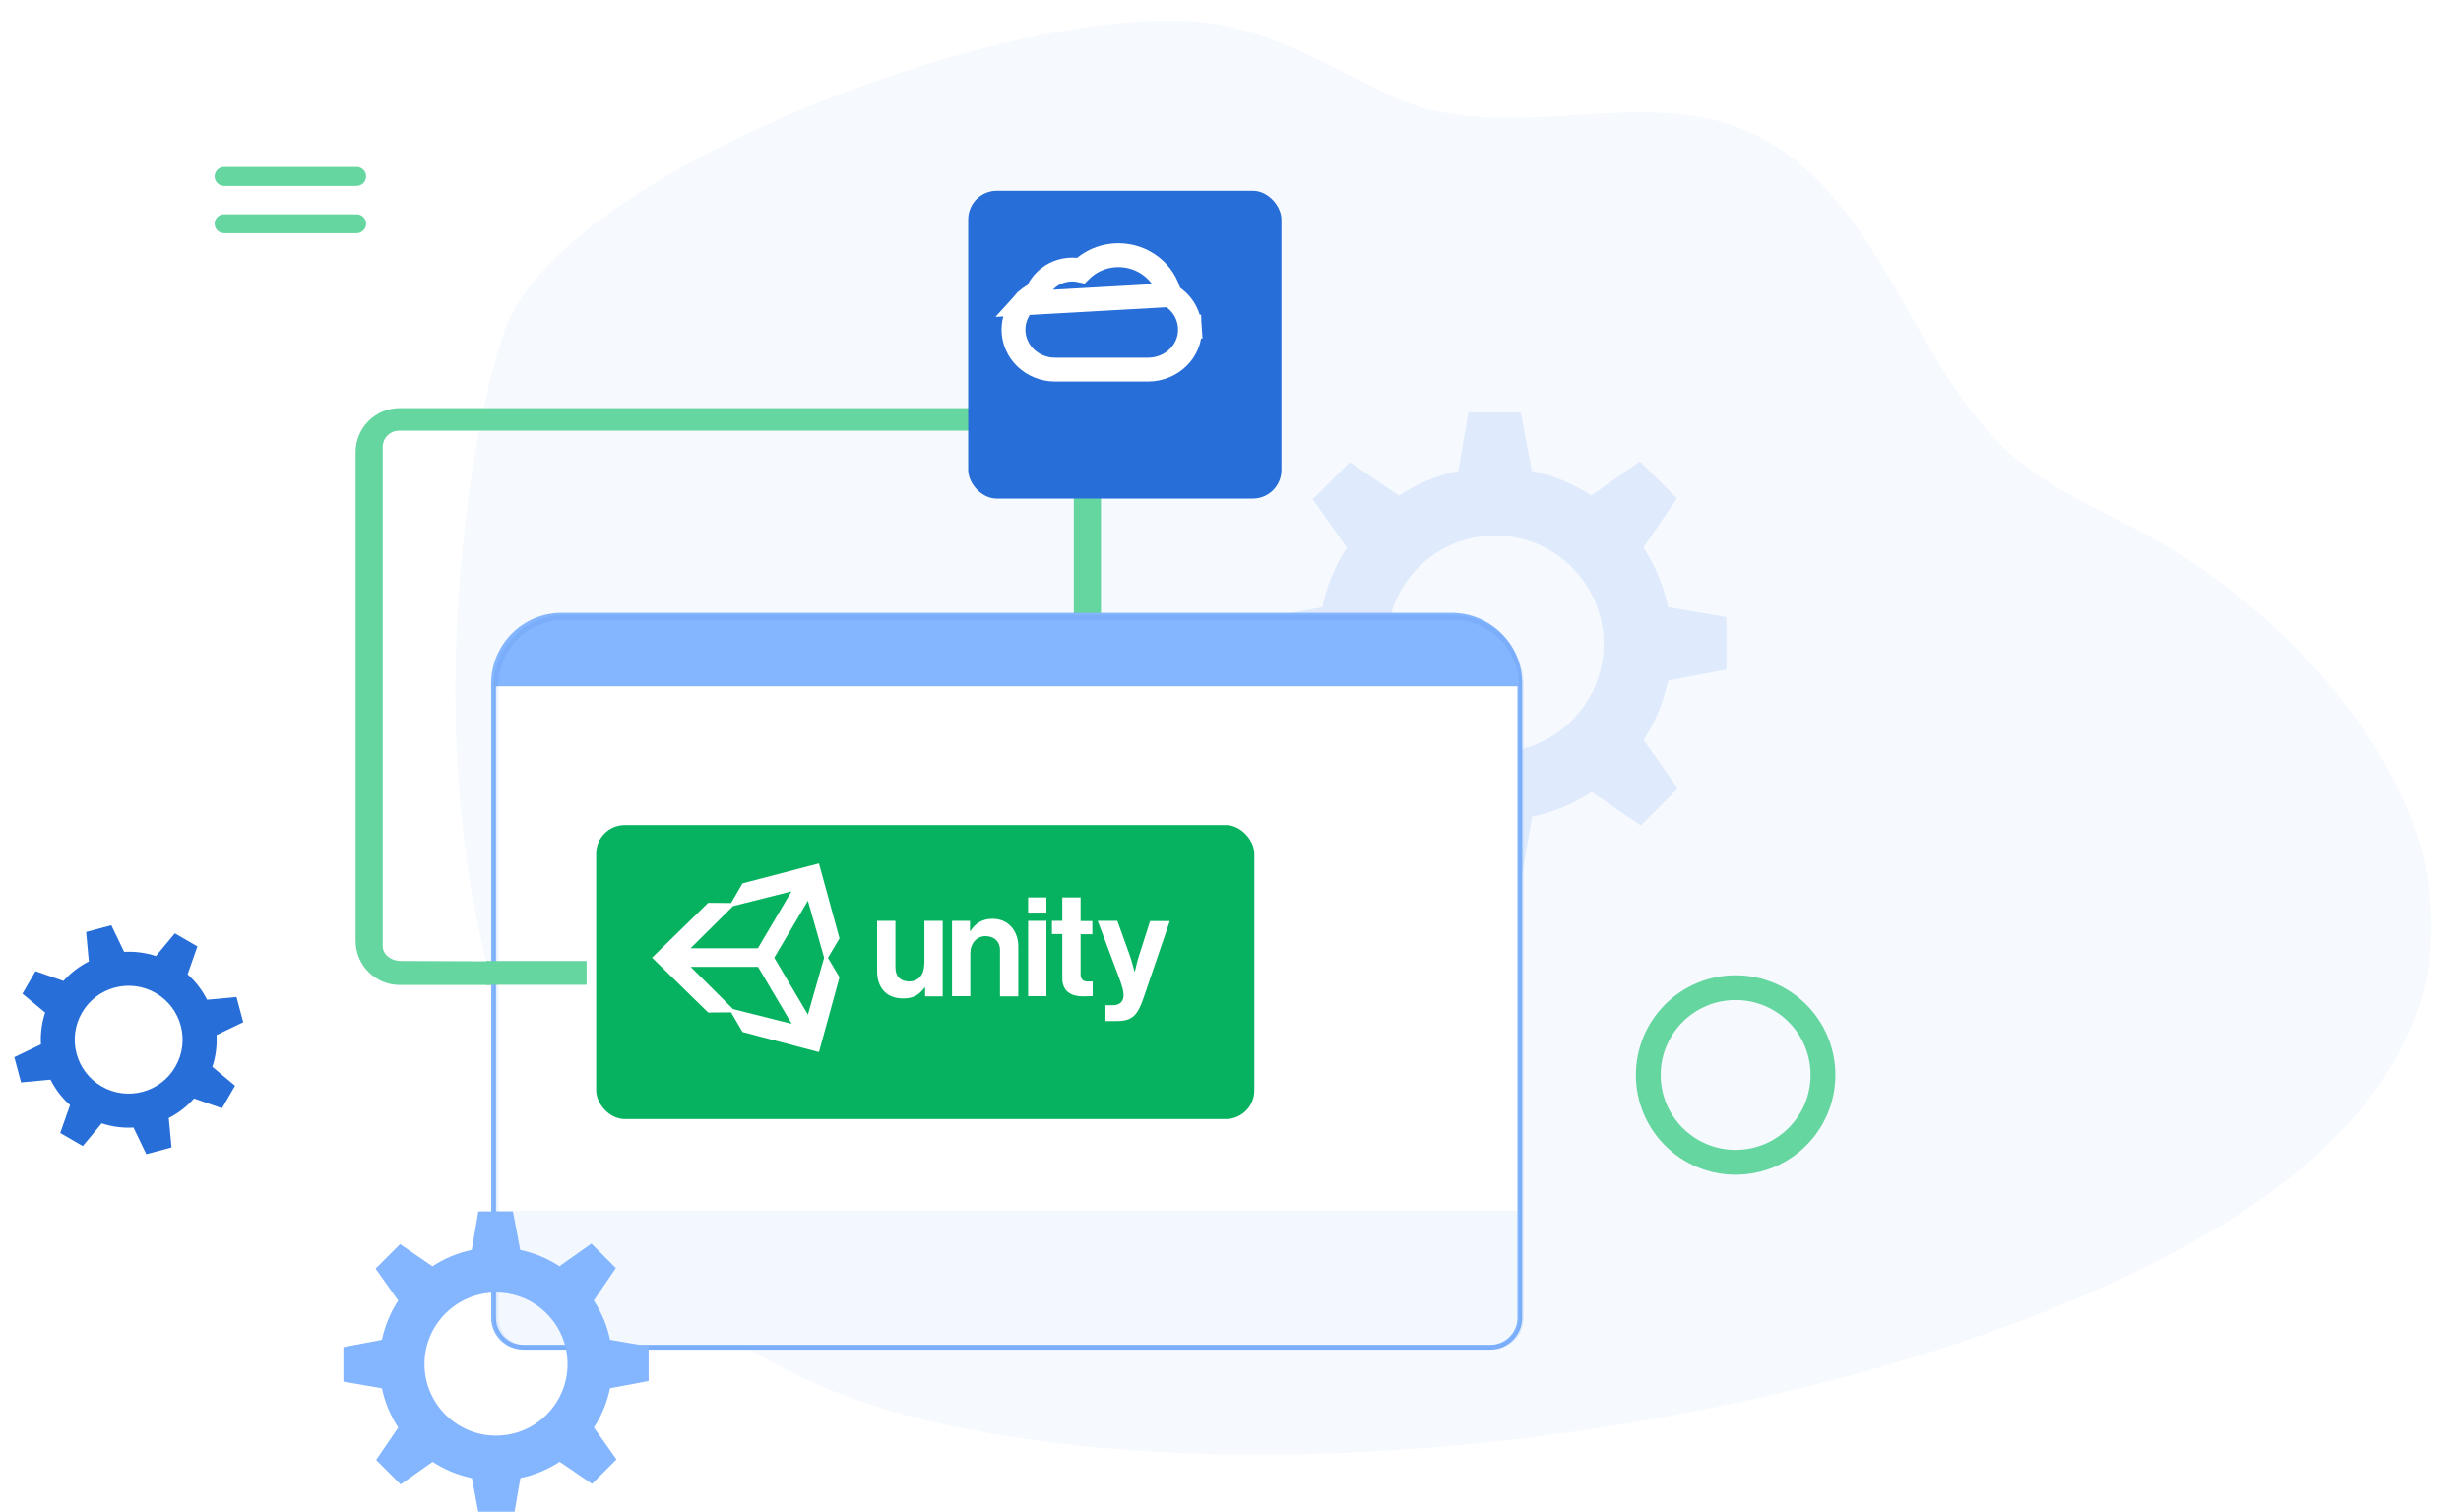 <svg width="516" height="317" viewBox="0 0 516 317" fill="none" xmlns="http://www.w3.org/2000/svg">
<g clip-path="url(#clip0_745_5844)">
<path opacity="0.04" d="M194.456 297.865C286.017 319.365 436.374 290.008 487.967 240.094C539.559 190.18 488.373 134.126 452.534 113.484C441.382 107.1 428.809 102.517 419.843 93.631C400.268 74.169 394.146 42.44 369.433 28.97C348.058 17.302 322.116 29.152 298.215 22.564C287.782 19.751 270.932 7.074 253.212 4.782C214.021 -0.289 117.631 35.451 105.734 69.452C93.836 103.453 69.077 268.423 194.456 297.865Z" fill="#276ED8"/>
<path opacity="0.2" d="M349.75 142.691L362 140.387V129.405L349.75 127.293C348.809 122.781 347.024 118.557 344.566 114.813L351.593 104.502L343.817 96.726L333.66 103.907C329.916 101.449 325.711 99.683 321.18 98.742L318.876 86.492H307.893L305.781 98.742C301.269 99.683 297.045 101.468 293.301 103.926L283.01 96.899L275.234 104.675L282.415 114.832C279.957 118.576 278.191 122.8 277.25 127.312L265 129.616V140.599L277.25 142.711C278.191 147.242 279.976 151.447 282.434 155.191L275.407 165.482L283.183 173.258L293.359 166.077C297.103 168.535 301.327 170.321 305.839 171.242L308.143 183.492H319.126L321.238 171.242C325.769 170.302 329.974 168.516 333.718 166.058L344.009 173.086L351.785 165.309L344.605 155.152C347.043 151.428 348.809 147.223 349.75 142.691ZM313.5 157.745C300.943 157.745 290.767 147.549 290.767 135.011C290.767 122.474 300.943 112.278 313.5 112.278C326.057 112.278 336.233 122.454 336.233 135.011C336.233 147.568 326.057 157.745 313.5 157.745Z" fill="#84B5FF"/>
<path d="M74.559 94.812V197.282C74.559 202.382 78.699 206.522 83.799 206.522H221.599C226.699 206.522 230.839 202.382 230.839 197.282V94.812C230.839 89.712 226.699 85.572 221.599 85.572H83.789C78.689 85.582 74.559 89.712 74.559 94.812ZM221.729 201.782H158.199L83.999 201.492C82.109 201.492 80.249 200.252 80.249 198.362V93.732C80.249 91.842 81.779 90.312 83.669 90.312H221.729C223.619 90.312 225.149 91.842 225.149 93.732V198.362C225.149 200.252 223.619 201.782 221.729 201.782Z" fill="#66D6A0"/>
<path d="M363.91 204.492C352.36 204.492 343 213.852 343 225.402C343 236.952 352.36 246.312 363.91 246.312C375.46 246.312 384.82 236.952 384.82 225.402C384.82 213.852 375.46 204.492 363.91 204.492ZM363.91 241.102C355.23 241.102 348.2 234.072 348.2 225.392C348.2 216.712 355.23 209.682 363.91 209.682C372.59 209.682 379.62 216.712 379.62 225.392C379.62 234.072 372.59 241.102 363.91 241.102Z" fill="#66D6A0"/>
<path d="M318.668 143.302V276.292C318.668 279.712 315.898 282.482 312.478 282.482H109.678C106.258 282.482 103.488 279.712 103.488 276.292V143.302C103.488 135.412 109.888 129.002 117.788 129.002H304.368C312.268 129.002 318.668 135.412 318.668 143.302Z" fill="white" stroke="#84B5FF" stroke-miterlimit="10"/>
<path d="M318.668 143.302V143.902H103.488V143.302C103.488 135.412 109.888 129.002 117.788 129.002H304.368C312.268 129.002 318.668 135.412 318.668 143.302Z" fill="#84B5FF"/>
<path opacity="0.1" d="M318.668 253.832V276.292C318.668 279.712 315.898 282.482 312.478 282.482H109.678C106.258 282.482 103.488 279.712 103.488 276.292V253.832H318.668Z" fill="#84B5FF"/>
<path d="M285.99 137.142C285.99 138.172 285.16 139.002 284.13 139.002C283.1 139.002 282.27 138.172 282.27 137.142C282.27 136.112 283.1 135.282 284.13 135.282C285.15 135.282 285.99 136.112 285.99 137.142Z" fill="#84B5FF"/>
<path d="M296.169 137.142C296.169 138.172 295.339 139.002 294.309 139.002C293.279 139.002 292.449 138.172 292.449 137.142C292.449 136.112 293.279 135.282 294.309 135.282C295.329 135.282 296.169 136.112 296.169 137.142Z" fill="#84B5FF"/>
<path d="M305.9 137.142C305.9 138.172 305.07 139.002 304.04 139.002C303.01 139.002 302.18 138.172 302.18 137.142C302.18 136.112 303.01 135.282 304.04 135.282C305.07 135.282 305.9 136.112 305.9 137.142Z" fill="#84B5FF"/>
<path opacity="0.1" d="M319 143.747V276.321C319 279.731 316.232 282.492 312.815 282.492H110.185C106.768 282.492 104 279.731 104 276.321V143.747C104 135.882 110.395 129.492 118.288 129.492H304.712C312.605 129.492 319 135.882 319 143.747Z" stroke="#276ED8" stroke-miterlimit="10"/>
<g filter="url(#filter0_d_745_5844)">
<path d="M127.918 287.08L136 285.56V278.313L127.918 276.92C127.297 273.943 126.119 271.156 124.497 268.686L129.134 261.883L124.003 256.752L117.302 261.49C114.831 259.869 112.057 258.703 109.067 258.082L107.547 250H100.301L98.907 258.082C95.93 258.703 93.143 259.881 90.673 261.503L83.883 256.866L78.752 261.997L83.49 268.698C81.869 271.169 80.703 273.956 80.082 276.933L72 278.453V285.699L80.082 287.093C80.703 290.082 81.881 292.857 83.503 295.327L78.866 302.117L83.997 307.248L90.711 302.51C93.181 304.131 95.968 305.31 98.945 305.918L100.466 314H107.712L109.105 305.918C112.095 305.297 114.869 304.119 117.34 302.497L124.13 307.134L129.26 302.003L124.523 295.302C126.131 292.844 127.297 290.07 127.918 287.08ZM104 297.012C95.715 297.012 89.001 290.285 89.001 282.013C89.001 273.74 95.715 267.013 104 267.013C112.285 267.013 118.999 273.728 118.999 282.013C118.999 290.298 112.285 297.012 104 297.012Z" fill="#84B5FF"/>
</g>
<g filter="url(#filter1_d_745_5844)">
<path d="M40.687 226.322L46.544 228.374L49.281 223.649L44.523 219.688C45.239 217.508 45.525 215.233 45.398 213.021L51 210.333L49.584 205.051L43.424 205.623C42.422 203.635 41.037 201.821 39.334 200.294L41.387 194.439L36.66 191.702L32.698 196.459C30.517 195.743 28.241 195.457 26.029 195.584L23.34 190L18.056 191.416L18.629 197.589C16.639 198.591 14.825 199.975 13.297 201.678L7.44 199.625L4.703 204.351L9.462 208.312C8.745 210.508 8.459 212.751 8.586 214.978L3 217.667L4.416 222.949L10.591 222.376C11.594 224.365 12.963 226.179 14.682 227.706L12.629 233.561L17.355 236.298L21.318 231.541C23.515 232.256 25.759 232.543 27.987 232.416L30.676 238L35.96 236.584L35.387 230.411C37.345 229.425 39.159 228.056 40.687 226.322ZM21.318 223.792C15.907 220.674 14.061 213.753 17.18 208.344C20.3 202.935 27.223 201.089 32.634 204.207C38.045 207.326 39.891 214.247 36.772 219.656C33.653 225.065 26.73 226.911 21.318 223.792Z" fill="#276ED8"/>
</g>
<rect x="102" y="201.492" width="21" height="5" fill="#66D6A0"/>
<g filter="url(#filter2_d_745_5844)">
<rect x="122" y="170" width="138" height="61.64" rx="6" fill="#06B25F"/>
</g>
<path d="M169.395 212.739L162.339 200.802L169.395 188.864L172.797 200.802L169.395 212.739ZM153.69 211.574L144.824 202.73H158.937L165.994 214.668L153.69 211.574ZM153.69 189.993L165.958 186.899L158.901 198.836H144.789L153.69 189.993ZM171.711 181.04L155.68 185.225L153.292 189.338L148.48 189.301L136.719 200.802L148.48 212.302L153.292 212.266L155.68 216.378L171.711 220.6L176.017 204.914L173.593 200.838L176.017 196.762L171.711 181.04ZM208.115 192.65C205.98 192.65 204.532 193.559 203.447 195.233H203.375V193.086H199.611V208.881H203.447V199.928C203.447 197.781 204.786 196.289 206.631 196.289C208.368 196.289 209.671 197.344 209.671 199.201V208.918H213.507V198.582C213.543 195.124 211.372 192.65 208.115 192.65V192.65ZM193.785 202.221C193.785 204.332 192.591 205.788 190.637 205.788C188.864 205.788 187.742 204.769 187.742 202.913V193.086H183.906V203.64C183.906 207.098 185.86 209.354 189.37 209.354C191.578 209.354 192.808 208.517 193.858 207.062H193.966V208.918H197.657V193.086H193.821V202.221H193.785ZM215.57 193.086H219.405V208.881H215.57V193.086ZM215.57 188.173H219.405V191.34H215.57V188.173ZM241.153 193.086L238.874 200.219C238.367 201.675 237.969 203.677 237.969 203.677H237.86C237.86 203.677 237.354 201.675 236.847 200.219L234.278 193.086H230.153L234.386 204.332C235.291 206.734 235.581 207.753 235.581 208.626C235.581 209.936 234.893 210.774 233.265 210.774H231.781V214.085H234.242C237.426 214.085 238.548 212.812 239.742 209.318L245.279 193.123H241.153V193.086ZM226.57 204.259V195.889H229.031V193.123H226.57V188.173H222.735V193.086H220.563V195.852H222.735V205.132C222.735 208.117 224.978 208.918 227.004 208.918C228.669 208.918 229.103 208.845 229.103 208.845V205.788H228.126C227.221 205.824 226.57 205.424 226.57 204.259Z" fill="white"/>
<g filter="url(#filter3_d_745_5844)">
<rect x="198" y="35" width="65.68" height="64.547" rx="6" fill="#276ED8"/>
</g>
<path d="M245.253 61.875C244.181 57.021 239.698 53.5 234.508 53.5C232.447 53.5 230.429 54.054 228.675 55.115C227.927 55.567 227.24 56.103 226.628 56.711C226.045 56.58 225.445 56.513 224.84 56.513C222.773 56.513 220.793 57.279 219.289 58.696C218.432 59.503 217.777 60.477 217.367 61.555C216.332 62.045 215.395 62.736 214.621 63.599L245.253 61.875ZM245.253 61.875C247.669 63.26 249.316 65.743 249.486 68.615L246.99 68.762L249.486 68.615C249.782 73.644 245.59 77.5 240.721 77.5H221.186C216.508 77.5 212.5 73.844 212.5 69.1C212.5 67.066 213.263 65.114 214.621 63.599L245.253 61.875Z" stroke="white" stroke-width="5"/>
<path d="M74.772 38.976H46.988C45.894 38.976 45 38.091 45 36.988C45 35.894 45.885 35 46.988 35H74.772C75.866 35 76.76 35.885 76.76 36.988C76.76 38.082 75.866 38.976 74.772 38.976Z" fill="#66D6A0"/>
<path d="M74.772 48.897H46.988C45.894 48.897 45 48.013 45 46.909C45 45.815 45.885 44.921 46.988 44.921H74.772C75.866 44.921 76.76 45.806 76.76 46.909C76.76 48.003 75.866 48.897 74.772 48.897Z" fill="#66D6A0"/>
</g>
<defs>
<filter id="filter0_d_745_5844" x="62" y="244" width="84" height="84" filterUnits="userSpaceOnUse" color-interpolation-filters="sRGB">
<feFlood flood-opacity="0" result="BackgroundImageFix"/>
<feColorMatrix in="SourceAlpha" type="matrix" values="0 0 0 0 0 0 0 0 0 0 0 0 0 0 0 0 0 0 127 0" result="hardAlpha"/>
<feOffset dy="4"/>
<feGaussianBlur stdDeviation="5"/>
<feColorMatrix type="matrix" values="0 0 0 0 0.089 0 0 0 0 0.04 0 0 0 0 0.396 0 0 0 0.25 0"/>
<feBlend mode="normal" in2="BackgroundImageFix" result="effect1_dropShadow_745_5844"/>
<feBlend mode="normal" in="SourceGraphic" in2="effect1_dropShadow_745_5844" result="shape"/>
</filter>
<filter id="filter1_d_745_5844" x="-7" y="184" width="68" height="68" filterUnits="userSpaceOnUse" color-interpolation-filters="sRGB">
<feFlood flood-opacity="0" result="BackgroundImageFix"/>
<feColorMatrix in="SourceAlpha" type="matrix" values="0 0 0 0 0 0 0 0 0 0 0 0 0 0 0 0 0 0 127 0" result="hardAlpha"/>
<feOffset dy="4"/>
<feGaussianBlur stdDeviation="5"/>
<feColorMatrix type="matrix" values="0 0 0 0 0.089 0 0 0 0 0.04 0 0 0 0 0.396 0 0 0 0.25 0"/>
<feBlend mode="normal" in2="BackgroundImageFix" result="effect1_dropShadow_745_5844"/>
<feBlend mode="normal" in="SourceGraphic" in2="effect1_dropShadow_745_5844" result="shape"/>
</filter>
<filter id="filter2_d_745_5844" x="118" y="166" width="152" height="75.64" filterUnits="userSpaceOnUse" color-interpolation-filters="sRGB">
<feFlood flood-opacity="0" result="BackgroundImageFix"/>
<feColorMatrix in="SourceAlpha" type="matrix" values="0 0 0 0 0 0 0 0 0 0 0 0 0 0 0 0 0 0 127 0" result="hardAlpha"/>
<feMorphology radius="1" operator="dilate" in="SourceAlpha" result="effect1_dropShadow_745_5844"/>
<feOffset dx="3" dy="3"/>
<feGaussianBlur stdDeviation="3"/>
<feColorMatrix type="matrix" values="0 0 0 0 0 0 0 0 0 0 0 0 0 0 0 0 0 0 0.2 0"/>
<feBlend mode="normal" in2="BackgroundImageFix" result="effect1_dropShadow_745_5844"/>
<feBlend mode="normal" in="SourceGraphic" in2="effect1_dropShadow_745_5844" result="shape"/>
</filter>
<filter id="filter3_d_745_5844" x="192" y="29" width="87.68" height="86.547" filterUnits="userSpaceOnUse" color-interpolation-filters="sRGB">
<feFlood flood-opacity="0" result="BackgroundImageFix"/>
<feColorMatrix in="SourceAlpha" type="matrix" values="0 0 0 0 0 0 0 0 0 0 0 0 0 0 0 0 0 0 127 0" result="hardAlpha"/>
<feMorphology radius="3" operator="dilate" in="SourceAlpha" result="effect1_dropShadow_745_5844"/>
<feOffset dx="5" dy="5"/>
<feGaussianBlur stdDeviation="4"/>
<feColorMatrix type="matrix" values="0 0 0 0 0 0 0 0 0 0 0 0 0 0 0 0 0 0 0.2 0"/>
<feBlend mode="normal" in2="BackgroundImageFix" result="effect1_dropShadow_745_5844"/>
<feBlend mode="normal" in="SourceGraphic" in2="effect1_dropShadow_745_5844" result="shape"/>
</filter>
<clipPath id="clip0_745_5844">
<rect width="516" height="317" fill="white"/>
</clipPath>
</defs>
</svg>
